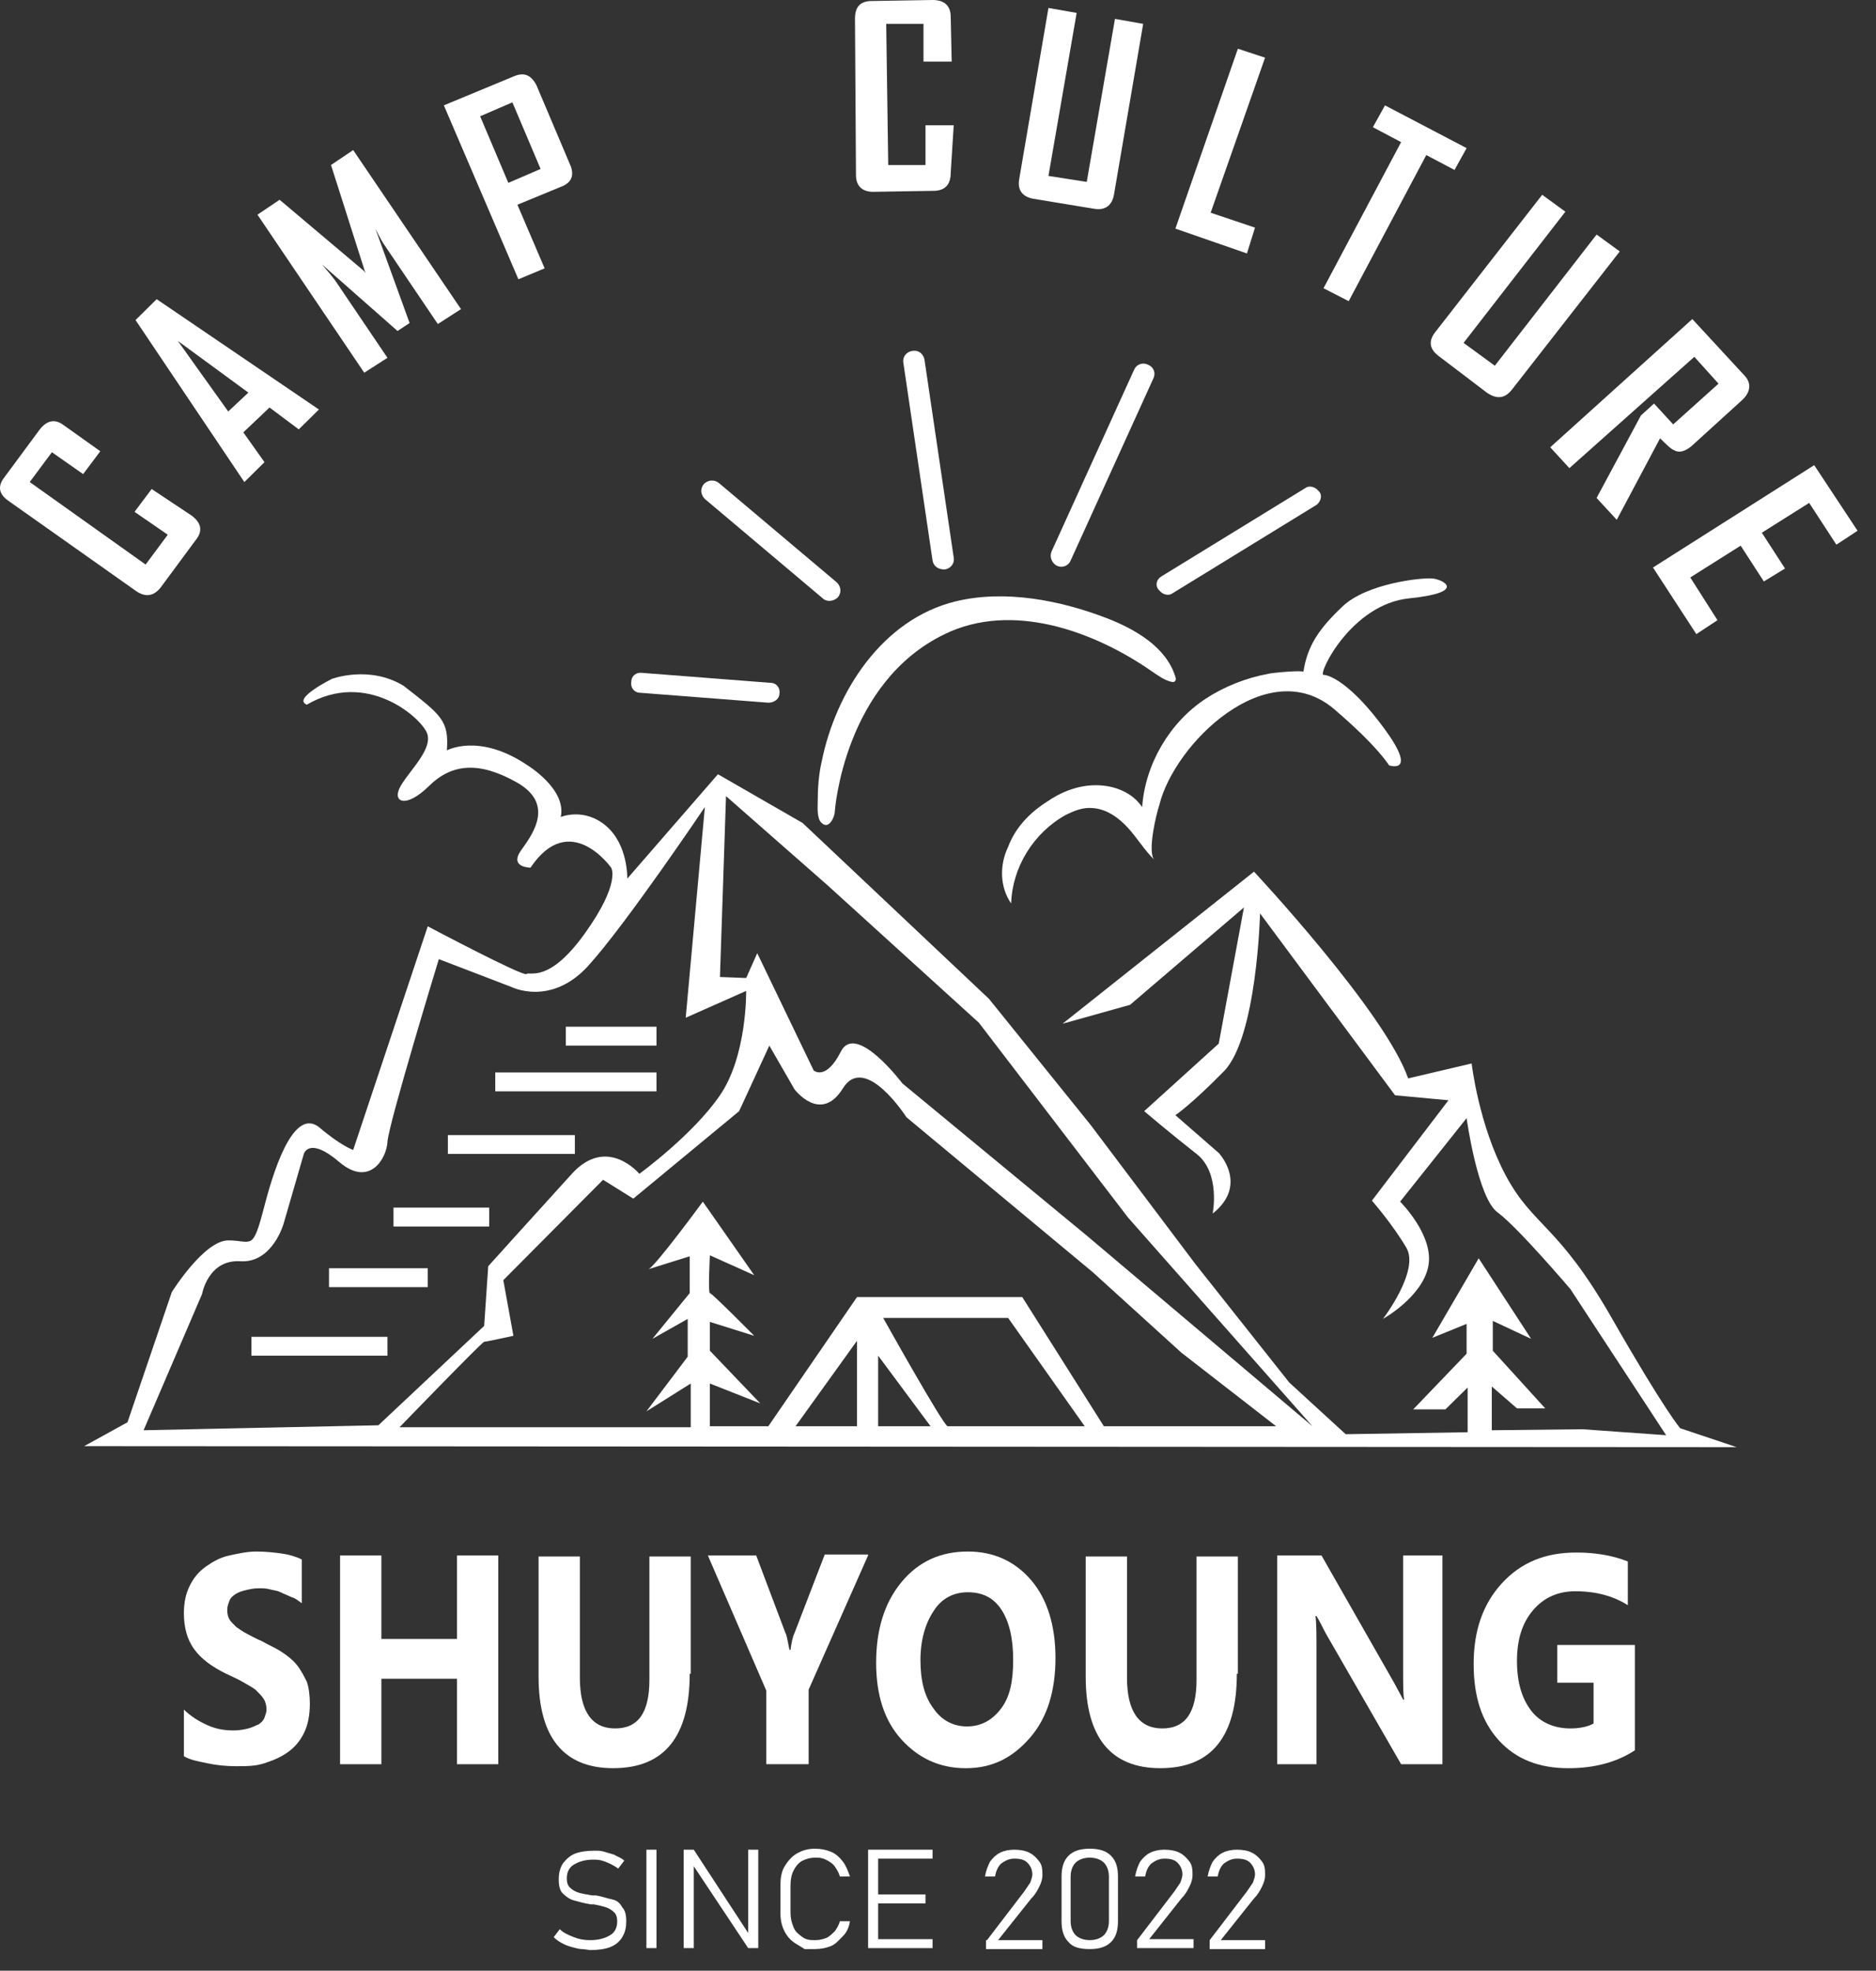 <svg width="79" height="83" viewBox="0 0 79 83" fill="none" xmlns="http://www.w3.org/2000/svg">
<rect x="0" y="0" width="79" height="83" fill="#333333" stroke="none"/>
<path d="M70.756 60.154C70.756 60.154 70.119 59.443 67.87 55.508C65.621 51.573 64.561 51.656 63.415 49.521C62.269 47.386 61.972 44.791 61.972 44.791L59.299 45.419C58.323 42.614 52.807 36.712 52.807 36.712L44.745 43.117L47.588 42.321L52.383 38.219L51.322 43.954L48.182 46.8C48.182 46.8 49.37 47.805 50.388 48.6C51.407 49.396 51.067 51.112 51.067 51.112C52.595 49.898 51.322 48.559 51.322 48.559L49.497 46.968C49.497 46.968 50.134 46.549 51.534 45.126C52.934 43.703 53.062 38.47 53.062 38.47L58.748 46.131L60.996 46.34L57.772 50.568C57.772 50.568 58.62 51.531 59.214 52.535C59.808 53.498 58.238 55.549 58.238 55.549C58.238 55.549 59.893 54.629 60.148 53.331C60.402 52.033 58.96 50.61 58.96 50.61L61.76 47.093C61.76 47.093 62.227 50.484 63.075 51.07C63.924 51.698 66.131 54.294 66.131 54.294L70.162 60.447L66.64 60.196L62.821 60.238V58.396L63.882 59.317H65.07L62.863 56.889V55.633L64.476 56.387L62.269 52.996L60.317 56.345L61.76 55.759V57.015L59.511 59.359H60.869L61.803 58.438V60.322L56.668 60.405L54.292 58.228L50.346 53.247L45.933 47.386L41.648 42.07L33.798 34.661L30.233 32.609L26.415 37.005C26.415 37.005 26.457 35.582 25.523 34.786C24.59 33.991 23.614 34.41 23.614 34.41C23.869 33.237 22.214 32.233 22.214 32.233C20.177 30.851 18.819 31.605 18.819 31.605C18.904 30.349 18.607 30.14 16.995 28.884C15.552 28.005 13.982 28.591 13.982 28.591C13.982 28.591 12.285 29.428 12.921 29.679C15.425 28.214 17.674 30.181 17.971 30.851C18.268 31.521 17.249 32.442 16.867 33.112C16.486 33.782 17.08 34.075 18.056 33.112C19.032 32.149 20.177 32.065 21.747 32.944C23.317 33.823 22.511 35.037 21.959 35.791C21.408 36.544 22.341 36.544 22.341 36.544C23.996 34.075 25.736 36.544 25.736 36.544C25.736 36.544 26.16 37.172 24.633 39.307C23.105 41.442 22.299 40.898 22.171 41.024C22.044 41.149 18.013 39.014 18.013 39.014L14.873 48.433C14.873 48.433 14.364 48.266 13.431 47.47C12.455 46.717 11.648 48.81 11.139 50.777C10.63 52.745 10.63 52.242 9.612 52.242C8.593 52.242 7.235 54.419 7.235 54.419L5.369 59.903L3.544 60.908L73.132 60.95L70.756 60.154ZM6.047 60.238L8.508 54.503C8.508 54.503 8.763 53.038 10.121 53.121C11.479 53.205 11.945 51.531 11.945 51.531L12.794 48.6C12.794 48.6 13.006 47.847 14.279 48.935C15.552 50.024 16.273 48.81 16.316 48.098C16.358 47.345 18.48 40.396 18.48 40.396L21.535 41.568C21.535 41.568 23.19 42.405 24.76 40.689C26.33 38.972 29.682 33.991 29.682 33.991L28.876 42.865L31.422 41.735C31.422 41.735 31.464 44.456 30.318 46.131C29.173 47.805 26.924 49.438 26.924 49.438C26.924 49.438 25.566 47.805 24.081 49.438C22.596 51.07 20.559 53.331 20.559 53.331L20.389 55.843L15.934 60.029L6.047 60.238ZM36.089 60.07H33.501L36.089 56.47V60.07ZM36.98 60.07V57.098L39.187 60.07H36.98ZM39.908 60.07C39.738 60.07 37.192 55.508 37.192 55.508H42.454L45.678 60.07C45.636 60.07 40.12 60.07 39.908 60.07ZM46.485 60.07L43.048 54.629H36.089L32.355 60.07H29.894V58.27L32.016 59.108L29.894 56.889V55.675L31.761 56.261C31.761 56.261 29.979 54.461 29.894 54.461C29.809 54.461 29.894 52.87 29.894 52.87L31.761 53.708L29.597 50.61C29.597 50.61 27.603 53.331 27.306 53.456L29.045 52.912V54.461L27.475 56.387L28.96 55.549V57.14L27.221 59.443L29.088 58.27V60.112H16.825C16.825 60.112 20.304 56.512 20.389 56.512C20.474 56.512 21.62 56.261 21.62 56.261L21.195 53.917L25.396 49.689L26.669 50.484L31.125 46.8L32.397 44.038L33.458 45.88C33.458 45.88 34.561 47.345 35.495 45.838C36.428 44.331 38.168 47.052 38.168 47.052L46.018 53.582L49.752 56.973L53.74 60.07H46.485ZM45.806 52.075L37.998 45.628C37.998 45.628 36.047 43.033 35.41 44.289C34.774 45.545 34.264 45.084 34.264 45.084L31.888 40.145L31.422 41.191L30.318 41.149L30.573 33.53L34.816 37.256L41.223 43.075L47.503 51.28L55.268 60.07L45.806 52.075Z" fill="white"/>
<path d="M16.316 56.303H10.588V57.098H16.316V56.303Z" fill="white"/>
<path d="M18.014 53.415H13.855V54.21H18.014V53.415Z" fill="white"/>
<path d="M20.601 50.861H16.57V51.657H20.601V50.861Z" fill="white"/>
<path d="M24.208 47.806H18.861V48.601H24.208V47.806Z" fill="white"/>
<path d="M27.645 45.169H20.856V45.964H27.645V45.169Z" fill="white"/>
<path d="M27.645 43.243H23.826V44.038H27.645V43.243Z" fill="white"/>
<path d="M42.581 38.052C42.624 38.094 42.624 38.094 42.581 38.052C42.624 36.545 43.515 35.08 44.873 34.327C45.212 34.159 45.594 33.992 46.018 34.034C46.612 34.075 47.121 34.452 47.503 34.871C47.885 35.289 48.182 35.792 48.607 36.211C48.31 35.876 48.691 34.285 48.819 33.908C49.455 31.313 53.359 27.503 56.16 29.848C58.026 31.438 58.493 32.234 58.493 32.234C58.493 32.234 59.724 32.652 58.324 30.727C56.923 28.801 55.99 28.424 55.735 28.424C55.481 28.424 56.881 25.452 59.342 25.201C61.803 24.95 60.785 24.406 60.318 24.364C59.851 24.322 57.56 24.573 56.541 25.536C55.523 26.499 55.056 27.21 54.886 28.299C54.886 28.215 53.486 28.34 53.401 28.382C52.468 28.55 51.534 28.927 50.771 29.429C49.243 30.434 48.225 32.192 48.097 33.992C47.673 33.364 46.909 33.071 46.146 33.071C45.382 33.071 44.66 33.364 44.066 33.782C43.345 34.243 42.751 34.871 42.454 35.666C42.072 36.462 42.115 37.383 42.581 38.052Z" fill="white"/>
<path d="M35.156 34.159C35.156 34.159 35.537 28.759 39.781 26.708C42.623 25.327 46.06 26.582 48.479 28.257C48.734 28.424 48.988 28.634 49.328 28.717C49.497 28.759 49.54 28.634 49.497 28.508C49.115 27.252 47.8 26.499 46.612 26.038C44.66 25.285 42.326 24.824 40.247 25.327C37.15 26.08 35.198 29.136 34.604 32.066C34.477 32.611 34.434 33.197 34.434 33.783C34.434 33.992 34.392 34.494 34.604 34.662C34.901 34.955 35.156 34.411 35.156 34.159Z" fill="white"/>
<path d="M32.355 29.596L26.966 29.178C26.712 29.178 26.542 28.968 26.585 28.717C26.585 28.466 26.797 28.299 27.051 28.34L32.44 28.759C32.695 28.759 32.864 28.968 32.822 29.22C32.822 29.429 32.61 29.596 32.355 29.596Z" fill="white"/>
<path d="M34.646 25.201L29.682 21.015C29.512 20.847 29.47 20.596 29.639 20.387C29.809 20.219 30.064 20.177 30.276 20.345L35.24 24.531C35.41 24.698 35.452 24.95 35.283 25.159C35.113 25.326 34.816 25.368 34.646 25.201Z" fill="white"/>
<path d="M39.271 23.61L38.041 15.279C37.998 15.028 38.168 14.819 38.423 14.777C38.677 14.735 38.889 14.902 38.932 15.154L40.162 23.484C40.205 23.735 40.035 23.945 39.78 23.986C39.526 23.986 39.314 23.861 39.271 23.61Z" fill="white"/>
<path d="M44.279 23.233L47.758 15.573C47.843 15.364 48.097 15.238 48.352 15.364C48.564 15.447 48.691 15.698 48.564 15.95L45.085 23.61C45 23.82 44.745 23.945 44.491 23.82C44.279 23.694 44.194 23.443 44.279 23.233Z" fill="white"/>
<path d="M48.904 24.279L54.972 20.554C55.141 20.428 55.396 20.512 55.523 20.679L55.566 20.721C55.693 20.889 55.608 21.14 55.438 21.265L49.371 24.991C49.201 25.116 48.946 25.033 48.819 24.865L48.777 24.823C48.649 24.656 48.692 24.405 48.904 24.279Z" fill="white"/>
<path d="M7.744 73.969V72.002C8.041 72.295 8.381 72.504 8.762 72.671C9.144 72.839 9.484 72.881 9.866 72.881C10.078 72.881 10.29 72.839 10.46 72.797C10.63 72.755 10.757 72.671 10.884 72.63C11.011 72.546 11.096 72.462 11.139 72.337C11.181 72.211 11.223 72.127 11.223 72.002C11.223 71.834 11.181 71.667 11.096 71.541C11.011 71.416 10.884 71.29 10.757 71.164C10.587 71.039 10.417 70.955 10.205 70.829C9.993 70.704 9.781 70.62 9.526 70.495C8.932 70.202 8.465 69.867 8.168 69.448C7.871 69.029 7.744 68.527 7.744 67.941C7.744 67.481 7.829 67.104 7.999 66.769C8.168 66.434 8.381 66.183 8.678 65.974C8.975 65.764 9.272 65.597 9.654 65.513C10.035 65.429 10.417 65.346 10.799 65.346C11.181 65.346 11.563 65.388 11.86 65.429C12.157 65.471 12.454 65.555 12.709 65.681V67.522C12.581 67.439 12.454 67.313 12.284 67.271C12.115 67.188 11.987 67.146 11.818 67.062C11.648 66.978 11.478 66.978 11.351 66.936C11.223 66.895 11.054 66.895 10.884 66.895C10.672 66.895 10.502 66.936 10.332 66.978C10.163 67.02 10.035 67.062 9.908 67.146C9.781 67.23 9.696 67.313 9.654 67.439C9.611 67.564 9.569 67.648 9.569 67.816C9.569 67.983 9.611 68.109 9.654 68.192C9.696 68.276 9.823 68.402 9.951 68.527C10.078 68.611 10.248 68.737 10.417 68.82C10.587 68.904 10.799 69.029 11.011 69.113C11.308 69.281 11.605 69.406 11.86 69.574C12.115 69.741 12.327 69.909 12.496 70.118C12.666 70.327 12.793 70.578 12.921 70.829C13.006 71.081 13.048 71.416 13.048 71.751C13.048 72.253 12.963 72.671 12.793 73.006C12.624 73.341 12.412 73.592 12.115 73.802C11.818 74.011 11.521 74.137 11.139 74.262C10.757 74.388 10.375 74.388 9.951 74.388C9.526 74.388 9.102 74.346 8.72 74.262C8.338 74.178 8.041 74.137 7.744 73.969Z" fill="white"/>
<path d="M20.983 74.304H19.243V70.704H16.061V74.304H14.321V65.513H16.061V69.029H19.243V65.513H20.983V74.304Z" fill="white"/>
<path d="M29.044 70.494C29.044 73.132 27.984 74.471 25.82 74.471C23.741 74.471 22.68 73.173 22.68 70.62V65.555H24.419V70.662C24.419 72.085 24.929 72.797 25.904 72.797C26.88 72.797 27.347 72.127 27.347 70.746V65.555H29.087V70.494H29.044Z" fill="white"/>
<path d="M36.555 65.513L34.052 71.164V74.303H32.27V71.206L29.809 65.513H31.845L33.076 68.778C33.118 68.82 33.161 69.071 33.246 69.489H33.288C33.33 69.196 33.373 68.945 33.458 68.778L34.731 65.471H36.555V65.513Z" fill="white"/>
<path d="M40.671 74.472C39.568 74.472 38.677 74.053 37.955 73.257C37.234 72.462 36.895 71.374 36.895 70.034C36.895 68.653 37.234 67.522 37.955 66.643C38.677 65.764 39.61 65.346 40.756 65.346C41.859 65.346 42.75 65.764 43.429 66.56C44.108 67.355 44.447 68.485 44.447 69.825C44.447 71.206 44.108 72.337 43.387 73.174C42.665 74.011 41.817 74.472 40.671 74.472ZM40.756 67.062C40.162 67.062 39.653 67.313 39.313 67.857C38.974 68.36 38.761 69.071 38.761 69.909C38.761 70.788 38.931 71.457 39.313 71.96C39.653 72.462 40.162 72.713 40.713 72.713C41.307 72.713 41.774 72.462 42.156 71.96C42.538 71.457 42.665 70.788 42.665 69.909C42.665 68.988 42.495 68.276 42.156 67.774C41.817 67.271 41.35 67.062 40.756 67.062Z" fill="white"/>
<path d="M52.084 70.494C52.084 73.132 51.024 74.471 48.86 74.471C46.781 74.471 45.72 73.173 45.72 70.62V65.555H47.459V70.662C47.459 72.085 47.969 72.797 48.944 72.797C49.92 72.797 50.387 72.127 50.387 70.746V65.555H52.127V70.494H52.084Z" fill="white"/>
<path d="M60.742 74.304H59.002L55.82 68.778C55.65 68.443 55.523 68.192 55.438 68.066H55.396C55.438 68.359 55.438 68.862 55.438 69.49V74.304H53.783V65.513H55.65L58.705 70.871C58.833 71.122 58.96 71.331 59.087 71.583H59.13C59.087 71.373 59.087 70.955 59.087 70.369V65.513H60.742V74.304Z" fill="white"/>
<path d="M68.846 73.718C68.082 74.22 67.148 74.472 66.045 74.472C64.815 74.472 63.839 74.095 63.117 73.299C62.396 72.504 62.057 71.458 62.057 70.076C62.057 68.695 62.438 67.564 63.245 66.685C64.051 65.806 65.069 65.388 66.385 65.388C67.191 65.388 67.912 65.513 68.549 65.764V67.606C67.955 67.23 67.233 67.02 66.342 67.02C65.621 67.02 65.027 67.271 64.56 67.816C64.093 68.36 63.881 69.072 63.881 69.951C63.881 70.871 64.093 71.541 64.475 72.044C64.857 72.546 65.451 72.797 66.13 72.797C66.554 72.797 66.894 72.713 67.106 72.588V70.871H65.579V69.281H68.846V73.718Z" fill="white"/>
<path d="M24.506 82.091C24.506 82.091 24.421 82.091 24.251 82.049C24.081 82.007 23.911 81.965 23.742 81.881C23.572 81.797 23.445 81.714 23.317 81.588L23.572 81.253C23.742 81.421 23.954 81.504 24.166 81.588C24.378 81.672 24.59 81.714 24.845 81.714C25.227 81.714 25.481 81.63 25.694 81.504C25.906 81.379 25.991 81.17 25.991 80.918C25.991 80.751 25.948 80.625 25.863 80.542C25.778 80.458 25.651 80.374 25.524 80.332C25.396 80.29 25.227 80.249 25.015 80.207C25.015 80.207 25.015 80.207 24.972 80.207H24.887C24.59 80.165 24.336 80.081 24.166 80.039C23.996 79.998 23.827 79.872 23.699 79.746C23.572 79.621 23.529 79.411 23.529 79.16C23.529 78.909 23.572 78.7 23.699 78.49C23.827 78.323 23.996 78.156 24.208 78.072C24.421 77.988 24.718 77.946 25.015 77.946C25.184 77.946 25.312 77.946 25.439 77.988C25.566 78.03 25.736 78.072 25.863 78.114C25.991 78.198 26.16 78.239 26.288 78.365L26.033 78.7C25.863 78.574 25.694 78.49 25.481 78.407C25.269 78.323 25.142 78.323 24.972 78.323C24.633 78.323 24.378 78.407 24.166 78.532C23.954 78.658 23.869 78.867 23.869 79.118C23.869 79.286 23.911 79.411 23.996 79.495C24.081 79.579 24.208 79.663 24.336 79.704C24.463 79.746 24.675 79.788 24.93 79.83C24.93 79.83 24.93 79.83 24.972 79.83C24.972 79.83 24.972 79.83 25.015 79.83H25.057H25.099C25.354 79.872 25.566 79.956 25.778 79.998C25.991 80.039 26.118 80.165 26.203 80.332C26.33 80.458 26.372 80.667 26.372 80.918C26.372 81.17 26.33 81.379 26.203 81.588C26.075 81.797 25.906 81.923 25.694 82.007C25.481 82.091 25.184 82.132 24.845 82.132C24.59 82.091 24.506 82.091 24.506 82.091Z" fill="white"/>
<path d="M27.645 82.049H27.221V77.904H27.645V82.049Z" fill="white"/>
<path d="M28.791 77.904H29.215L31.676 81.672L31.507 81.546V77.904H31.931V82.049H31.507L29.003 78.281L29.215 78.448V82.049H28.791V77.904Z" fill="white"/>
<path d="M33.883 82.09C33.883 82.09 33.755 82.007 33.543 81.881C33.331 81.755 33.161 81.588 33.034 81.337C32.907 81.086 32.864 80.835 32.864 80.541V79.411C32.864 79.118 32.907 78.825 33.034 78.616C33.161 78.406 33.331 78.197 33.543 78.072C33.755 77.946 34.01 77.862 34.307 77.862C34.562 77.862 34.774 77.904 34.986 77.988C35.198 78.072 35.368 78.239 35.495 78.406C35.622 78.574 35.707 78.783 35.792 79.034H35.368C35.325 78.867 35.24 78.741 35.156 78.616C35.071 78.49 34.943 78.406 34.774 78.323C34.604 78.239 34.477 78.239 34.349 78.239C34.137 78.239 33.968 78.281 33.798 78.365C33.628 78.448 33.501 78.616 33.416 78.783C33.331 78.951 33.289 79.16 33.289 79.411V80.541C33.289 80.793 33.331 80.96 33.416 81.169C33.501 81.379 33.628 81.462 33.798 81.588C33.968 81.713 34.137 81.713 34.349 81.713C34.519 81.713 34.646 81.672 34.774 81.63C34.901 81.588 35.028 81.462 35.156 81.337C35.24 81.211 35.325 81.086 35.368 80.918H35.792C35.75 81.169 35.665 81.379 35.495 81.546C35.325 81.713 35.198 81.881 34.986 81.965C34.774 82.048 34.562 82.09 34.307 82.09C34.01 82.09 33.883 82.09 33.883 82.09Z" fill="white"/>
<path d="M36.556 77.904H36.98V82.049H36.556V77.904ZM36.853 77.904H39.271V78.281H36.853V77.904ZM36.853 79.788H38.974V80.165H36.853V79.788ZM36.853 81.672H39.271V82.049H36.853V81.672Z" fill="white"/>
<path d="M41.563 81.714L43.133 79.662C43.218 79.537 43.303 79.411 43.388 79.286C43.43 79.16 43.473 79.035 43.473 78.951C43.473 78.742 43.388 78.574 43.261 78.448C43.133 78.323 42.964 78.281 42.709 78.281C42.497 78.281 42.327 78.365 42.157 78.49C42.03 78.616 41.945 78.783 41.903 79.034H41.478C41.521 78.783 41.606 78.574 41.691 78.407C41.818 78.239 41.945 78.114 42.115 78.03C42.285 77.946 42.497 77.904 42.709 77.904C42.964 77.904 43.176 77.946 43.346 78.03C43.515 78.114 43.642 78.239 43.77 78.407C43.897 78.574 43.897 78.783 43.897 78.993C43.897 79.118 43.855 79.286 43.77 79.453C43.685 79.621 43.6 79.788 43.43 79.956L42.03 81.714H43.897V82.09H41.521V81.714H41.563Z" fill="white"/>
<path d="M45 81.797C44.788 81.588 44.703 81.295 44.703 80.918V79.034C44.703 78.658 44.788 78.365 45 78.155C45.212 77.946 45.509 77.862 45.891 77.862C46.273 77.862 46.57 77.946 46.782 78.155C46.994 78.365 47.079 78.658 47.079 79.034V80.918C47.079 81.295 46.994 81.588 46.782 81.797C46.57 82.007 46.273 82.09 45.891 82.09C45.467 82.09 45.17 82.007 45 81.797ZM46.485 81.504C46.612 81.379 46.697 81.169 46.697 80.918V79.034C46.697 78.783 46.612 78.574 46.485 78.448C46.358 78.323 46.146 78.239 45.891 78.239C45.637 78.239 45.425 78.323 45.297 78.448C45.17 78.574 45.085 78.783 45.085 79.034V80.918C45.085 81.169 45.17 81.379 45.297 81.504C45.425 81.63 45.637 81.713 45.891 81.713C46.146 81.713 46.358 81.63 46.485 81.504Z" fill="white"/>
<path d="M47.885 81.714L49.455 79.662C49.539 79.537 49.624 79.411 49.709 79.286C49.752 79.16 49.794 79.035 49.794 78.951C49.794 78.742 49.709 78.574 49.582 78.448C49.455 78.323 49.285 78.281 49.03 78.281C48.818 78.281 48.648 78.365 48.479 78.49C48.351 78.616 48.267 78.783 48.224 79.034H47.8C47.842 78.783 47.927 78.574 48.012 78.407C48.139 78.239 48.267 78.114 48.436 78.03C48.606 77.946 48.818 77.904 49.03 77.904C49.285 77.904 49.497 77.946 49.667 78.03C49.837 78.114 49.964 78.239 50.091 78.407C50.218 78.574 50.218 78.783 50.218 78.993C50.218 79.118 50.176 79.286 50.091 79.453C50.006 79.621 49.921 79.788 49.752 79.956L48.394 81.672H50.261V82.049H47.885V81.714Z" fill="white"/>
<path d="M50.94 81.714L52.51 79.662C52.595 79.537 52.68 79.411 52.765 79.286C52.807 79.16 52.85 79.035 52.85 78.951C52.85 78.742 52.765 78.574 52.638 78.448C52.51 78.323 52.341 78.281 52.086 78.281C51.874 78.281 51.704 78.365 51.534 78.49C51.407 78.616 51.322 78.783 51.28 79.034H50.855C50.898 78.783 50.983 78.574 51.068 78.407C51.195 78.239 51.322 78.114 51.492 78.03C51.662 77.946 51.874 77.904 52.086 77.904C52.341 77.904 52.553 77.946 52.722 78.03C52.892 78.114 53.02 78.239 53.147 78.407C53.274 78.574 53.274 78.783 53.274 78.993C53.274 79.118 53.232 79.286 53.147 79.453C53.062 79.621 52.977 79.788 52.807 79.956L51.407 81.714H53.274V82.09H50.94V81.714Z" fill="white"/>
<path d="M8.084 21.726C8.466 22.019 8.551 22.354 8.254 22.73L6.768 24.74C6.471 25.117 6.132 25.158 5.75 24.907L0.361 21.098C-0.063 20.805 -0.106 20.47 0.192 20.093L1.677 18.084C1.974 17.707 2.313 17.623 2.695 17.916L4.223 19.005L3.501 19.968L2.186 19.047L1.252 20.302L6.132 23.777L7.065 22.521L5.665 21.558L6.387 20.596L8.084 21.726Z" fill="white"/>
<path d="M13.43 17.247L12.581 18.084L11.35 17.163L10.247 18.21L11.138 19.466L10.29 20.303L5.707 13.48L6.598 12.601L13.43 17.247ZM10.459 16.535L7.489 14.359L9.611 17.331L10.459 16.535Z" fill="white"/>
<path d="M19.413 13.019L18.437 13.647L16.231 10.382C16.103 10.214 15.976 9.963 15.806 9.628L17.249 13.605L16.74 13.94L13.557 11.135C13.812 11.428 13.982 11.638 14.109 11.805L16.316 15.07L15.339 15.698L10.842 9.042L11.775 8.414L15.297 11.386C15.339 11.428 15.424 11.512 15.509 11.68C15.467 11.596 15.382 11.512 15.339 11.345L13.939 6.949L14.873 6.321L19.413 13.019Z" fill="white"/>
<path d="M23.995 6.907C24.207 7.367 24.08 7.702 23.613 7.87L21.789 8.623L22.935 11.302L21.831 11.763L18.691 4.437L21.619 3.223C22.086 3.014 22.383 3.181 22.595 3.6L23.995 6.907ZM22.765 7.116L21.577 4.311L20.219 4.897L21.407 7.702L22.765 7.116Z" fill="white"/>
<path d="M40.035 7.284C40.035 7.786 39.78 8.037 39.314 8.037L36.768 8.079C36.301 8.079 36.046 7.828 36.046 7.368L36.004 0.795C36.004 0.293 36.216 0.042 36.725 0.042L39.271 0C39.78 0 40.035 0.251 40.035 0.712L40.077 2.595H38.889V1.005H37.319L37.404 6.949H38.974V5.275H40.162L40.035 7.284Z" fill="white"/>
<path d="M46.909 8.205C46.824 8.665 46.527 8.875 46.061 8.791L43.515 8.372C43.048 8.289 42.836 7.996 42.921 7.535L44.151 0.335L45.339 0.544L44.151 7.41L45.764 7.661L46.952 0.795L48.14 1.005L46.909 8.205Z" fill="white"/>
<path d="M52.51 10.675L49.497 9.629L52.128 2.052L53.273 2.429L50.982 8.959L52.849 9.587L52.51 10.675Z" fill="white"/>
<path d="M61.251 7.158L60.062 6.531L56.795 12.684L55.734 12.14L59.002 5.986L57.813 5.358L58.323 4.438L61.76 6.238L61.251 7.158Z" fill="white"/>
<path d="M63.67 16.409C63.373 16.786 63.033 16.828 62.609 16.535L60.572 14.986C60.19 14.693 60.148 14.358 60.445 13.981L64.943 8.204L65.919 8.916L61.633 14.441L62.948 15.404L67.234 9.879L68.21 10.59L63.67 16.409Z" fill="white"/>
<path d="M68.083 21.893L67.234 20.973L69.101 17.498L69.653 16.996L70.459 17.875L72.368 16.159L71.35 15.028L66.088 19.717L65.282 18.838L71.265 13.438L73.429 15.782C73.769 16.117 73.726 16.493 73.387 16.828L71.223 18.796C70.968 19.005 70.713 19.089 70.501 18.963C70.374 18.921 70.162 18.712 69.907 18.461L68.083 21.893Z" fill="white"/>
<path d="M71.434 26.707L69.609 23.902L76.398 19.591L78.223 22.354L77.332 22.94L76.186 21.181L74.192 22.437L75.168 23.944L74.277 24.489L73.301 22.982L71.179 24.321L72.325 26.121L71.434 26.707Z" fill="white"/>
</svg>

